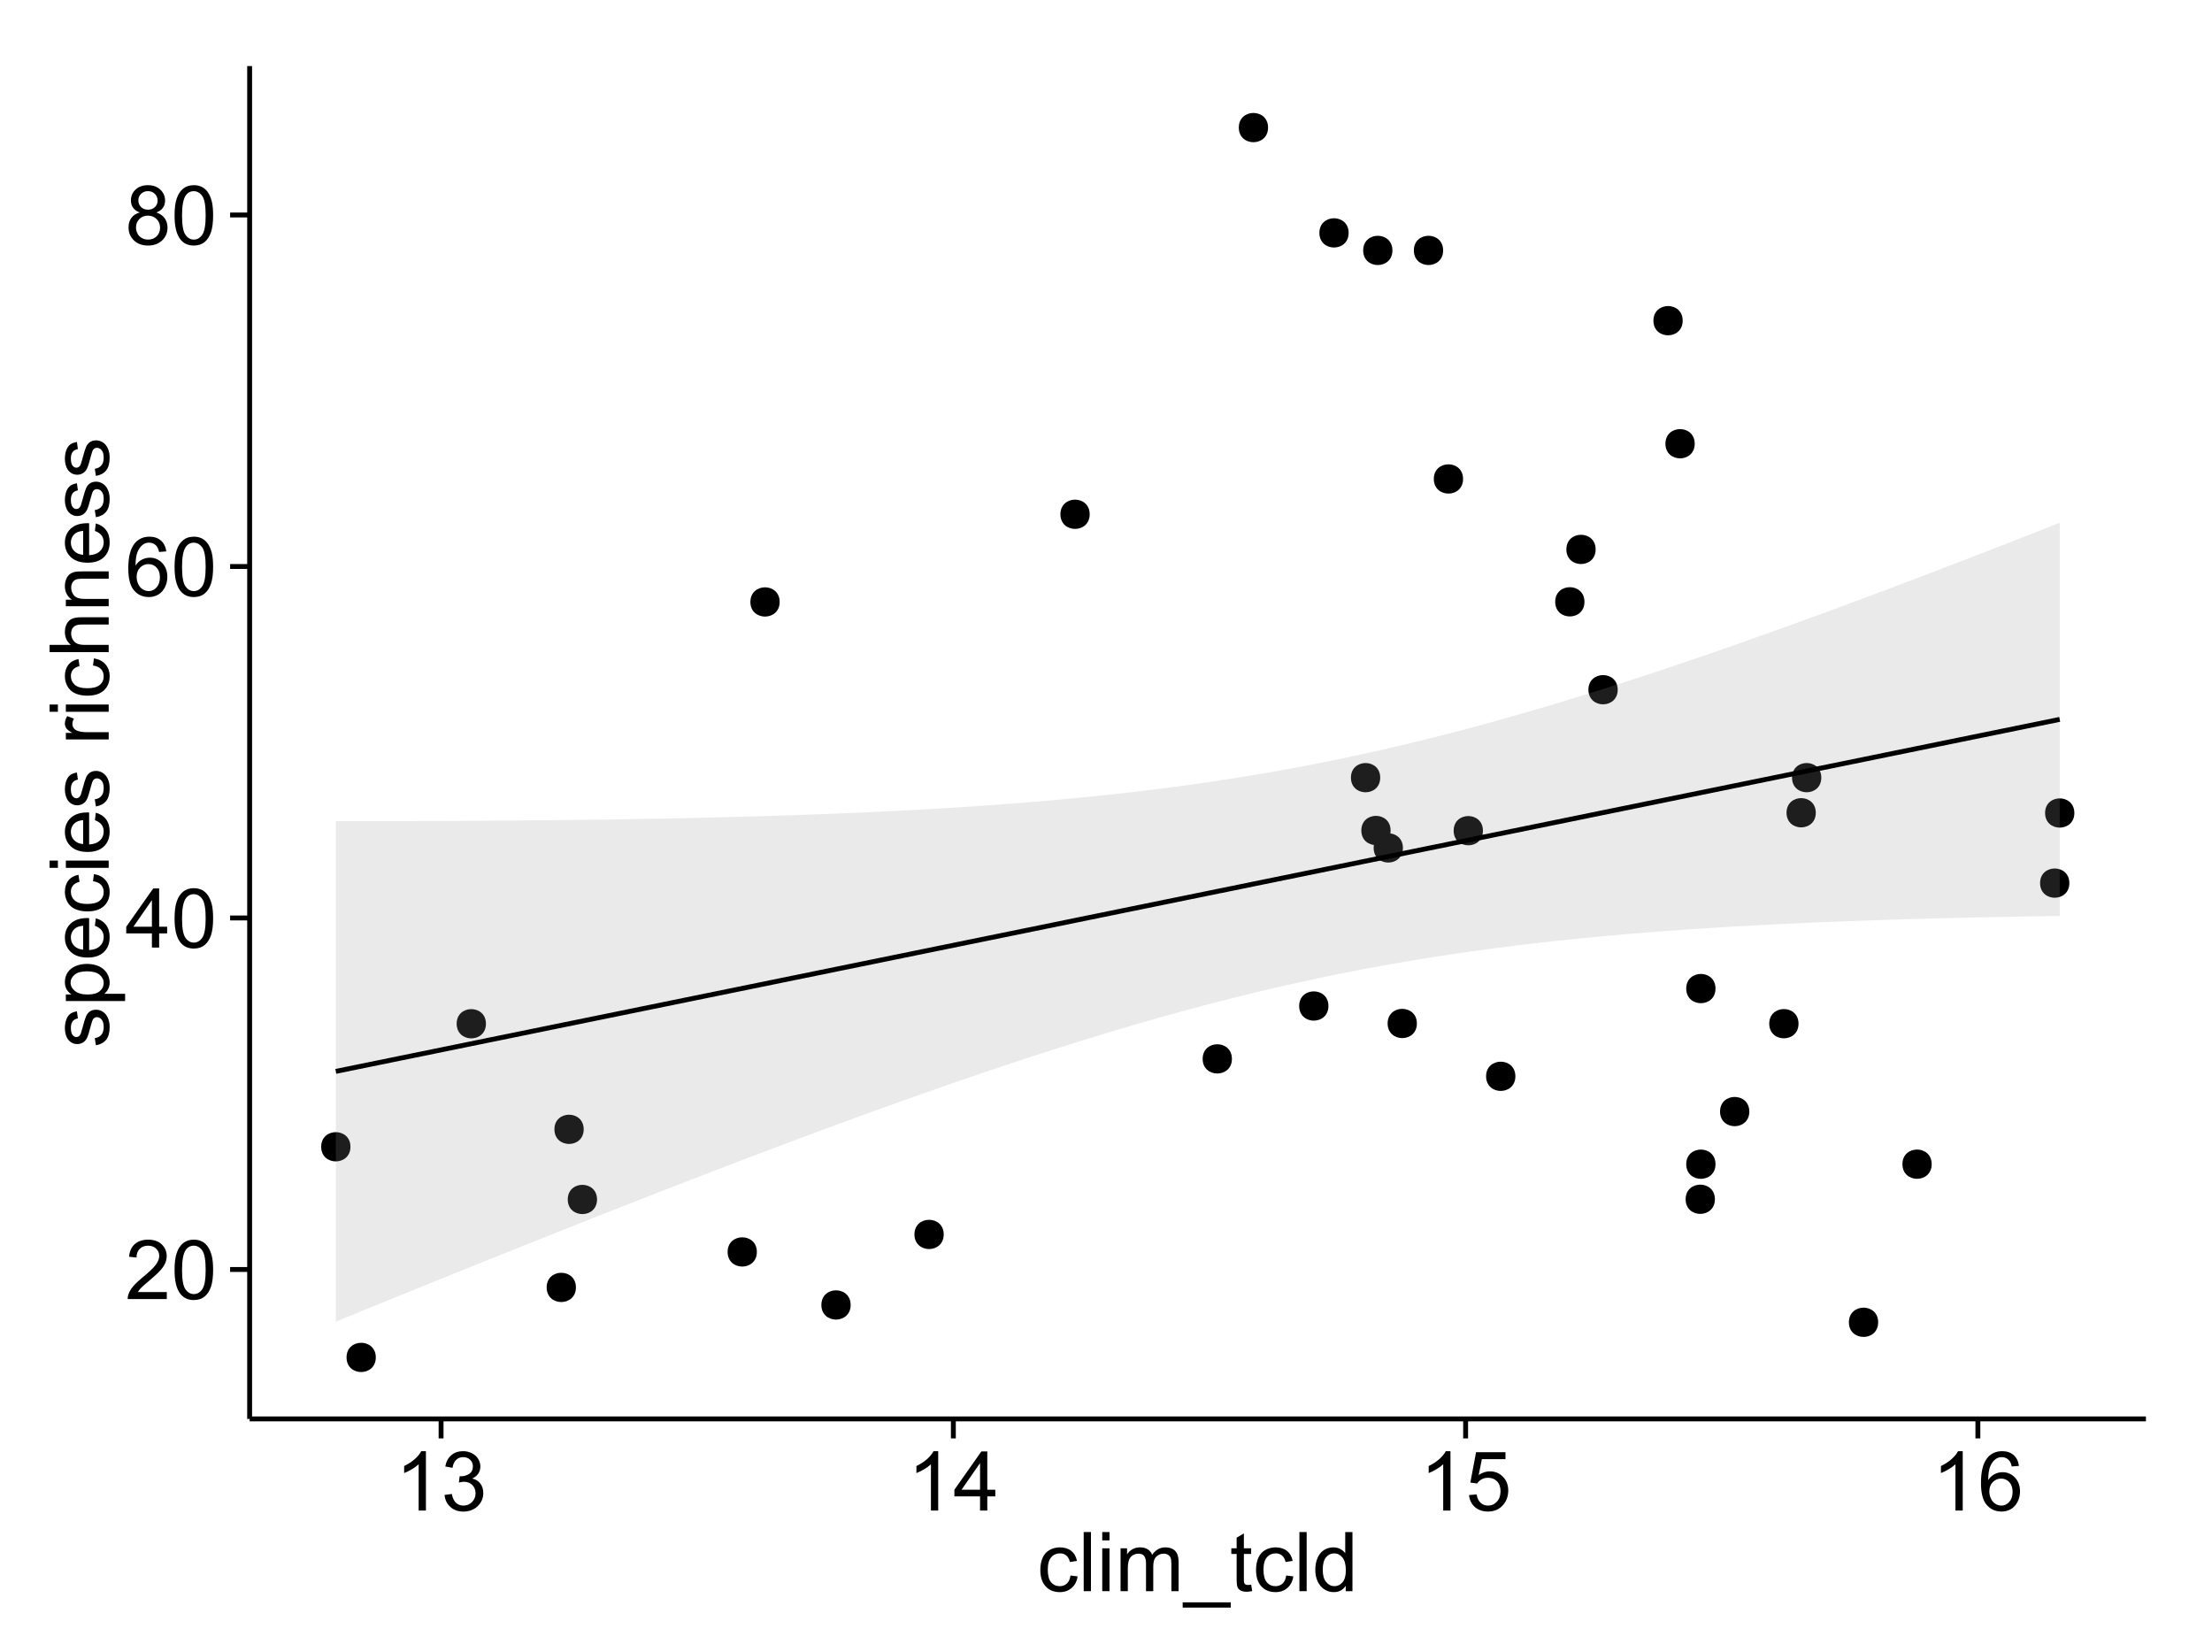 <?xml version="1.0" encoding="UTF-8"?>
<svg xmlns="http://www.w3.org/2000/svg" xmlns:xlink="http://www.w3.org/1999/xlink" width="482pt" height="360pt" viewBox="0 0 482 360" version="1.1">
<defs>
<g>
<symbol overflow="visible" id="glyph0-0">
<path style="stroke:none;" d="M 9.062 -1.52 L 9.062 0 L 0.547 0 C 0.531 -0.379 0.594 -0.742 0.73 -1.098 C 0.945 -1.676 1.293 -2.25 1.77 -2.812 C 2.246 -3.375 2.934 -4.023 3.84 -4.766 C 5.238 -5.906 6.188 -6.816 6.68 -7.492 C 7.172 -8.16 7.418 -8.793 7.418 -9.395 C 7.418 -10.02 7.191 -10.551 6.746 -10.98 C 6.293 -11.41 5.711 -11.625 4.992 -11.629 C 4.23 -11.625 3.621 -11.395 3.164 -10.941 C 2.703 -10.48 2.469 -9.848 2.469 -9.043 L 0.844 -9.211 C 0.953 -10.422 1.371 -11.344 2.102 -11.984 C 2.824 -12.617 3.801 -12.938 5.027 -12.938 C 6.262 -12.938 7.238 -12.594 7.961 -11.91 C 8.68 -11.223 9.039 -10.371 9.043 -9.359 C 9.039 -8.84 8.934 -8.336 8.727 -7.84 C 8.512 -7.34 8.164 -6.812 7.676 -6.266 C 7.188 -5.711 6.375 -4.957 5.238 -4 C 4.285 -3.199 3.676 -2.66 3.41 -2.379 C 3.141 -2.094 2.918 -1.805 2.742 -1.52 Z M 9.062 -1.52 "/>
</symbol>
<symbol overflow="visible" id="glyph0-1">
<path style="stroke:none;" d="M 0.746 -6.355 C 0.742 -7.875 0.898 -9.102 1.215 -10.031 C 1.527 -10.961 1.996 -11.676 2.613 -12.18 C 3.23 -12.684 4.008 -12.938 4.949 -12.938 C 5.637 -12.938 6.242 -12.797 6.766 -12.52 C 7.285 -12.238 7.715 -11.836 8.059 -11.316 C 8.395 -10.789 8.664 -10.152 8.859 -9.398 C 9.051 -8.645 9.145 -7.629 9.148 -6.355 C 9.145 -4.84 8.992 -3.617 8.684 -2.691 C 8.371 -1.762 7.906 -1.047 7.289 -0.539 C 6.672 -0.035 5.891 0.215 4.949 0.219 C 3.703 0.215 2.727 -0.227 2.023 -1.117 C 1.168 -2.188 0.742 -3.934 0.746 -6.355 Z M 2.375 -6.355 C 2.371 -4.234 2.621 -2.824 3.117 -2.129 C 3.609 -1.426 4.219 -1.078 4.949 -1.082 C 5.672 -1.078 6.281 -1.43 6.781 -2.137 C 7.273 -2.836 7.523 -4.242 7.523 -6.355 C 7.523 -8.473 7.273 -9.883 6.781 -10.582 C 6.281 -11.277 5.664 -11.625 4.93 -11.629 C 4.199 -11.625 3.621 -11.316 3.191 -10.703 C 2.645 -9.918 2.371 -8.469 2.375 -6.355 Z M 2.375 -6.355 "/>
</symbol>
<symbol overflow="visible" id="glyph0-2">
<path style="stroke:none;" d="M 5.82 0 L 5.82 -3.086 L 0.227 -3.086 L 0.227 -4.535 L 6.109 -12.883 L 7.398 -12.883 L 7.398 -4.535 L 9.141 -4.535 L 9.141 -3.086 L 7.398 -3.086 L 7.398 0 Z M 5.82 -4.535 L 5.82 -10.344 L 1.785 -4.535 Z M 5.82 -4.535 "/>
</symbol>
<symbol overflow="visible" id="glyph0-3">
<path style="stroke:none;" d="M 8.957 -9.73 L 7.383 -9.605 C 7.242 -10.223 7.043 -10.676 6.785 -10.961 C 6.355 -11.41 5.828 -11.637 5.203 -11.637 C 4.695 -11.637 4.25 -11.496 3.875 -11.215 C 3.375 -10.852 2.984 -10.32 2.695 -9.625 C 2.406 -8.926 2.258 -7.934 2.25 -6.645 C 2.629 -7.223 3.094 -7.652 3.645 -7.938 C 4.195 -8.215 4.773 -8.355 5.379 -8.359 C 6.434 -8.355 7.328 -7.969 8.07 -7.195 C 8.809 -6.418 9.18 -5.414 9.184 -4.184 C 9.18 -3.371 9.008 -2.617 8.66 -1.926 C 8.312 -1.23 7.832 -0.699 7.227 -0.332 C 6.613 0.035 5.922 0.215 5.148 0.219 C 3.828 0.215 2.754 -0.266 1.922 -1.234 C 1.09 -2.199 0.672 -3.797 0.676 -6.031 C 0.672 -8.516 1.133 -10.328 2.055 -11.461 C 2.855 -12.445 3.938 -12.938 5.301 -12.938 C 6.312 -12.938 7.141 -12.652 7.789 -12.086 C 8.434 -11.516 8.824 -10.73 8.957 -9.73 Z M 2.496 -4.176 C 2.496 -3.629 2.609 -3.105 2.844 -2.609 C 3.07 -2.109 3.395 -1.73 3.812 -1.473 C 4.227 -1.207 4.664 -1.078 5.125 -1.082 C 5.789 -1.078 6.363 -1.348 6.844 -1.891 C 7.324 -2.426 7.562 -3.156 7.566 -4.086 C 7.562 -4.973 7.328 -5.676 6.855 -6.191 C 6.379 -6.703 5.781 -6.961 5.062 -6.961 C 4.348 -6.961 3.738 -6.703 3.242 -6.191 C 2.742 -5.676 2.496 -5.004 2.496 -4.176 Z M 2.496 -4.176 "/>
</symbol>
<symbol overflow="visible" id="glyph0-4">
<path style="stroke:none;" d="M 3.18 -6.988 C 2.52 -7.227 2.035 -7.57 1.723 -8.016 C 1.406 -8.461 1.246 -8.992 1.25 -9.617 C 1.246 -10.551 1.582 -11.34 2.258 -11.98 C 2.93 -12.617 3.828 -12.938 4.949 -12.938 C 6.07 -12.938 6.977 -12.609 7.664 -11.957 C 8.348 -11.301 8.688 -10.504 8.691 -9.57 C 8.688 -8.969 8.531 -8.449 8.219 -8.012 C 7.902 -7.566 7.426 -7.227 6.793 -6.988 C 7.582 -6.727 8.184 -6.309 8.598 -5.738 C 9.008 -5.16 9.215 -4.477 9.219 -3.684 C 9.215 -2.578 8.828 -1.652 8.051 -0.906 C 7.27 -0.156 6.242 0.215 4.977 0.219 C 3.699 0.215 2.676 -0.156 1.898 -0.91 C 1.117 -1.66 0.727 -2.602 0.73 -3.727 C 0.727 -4.562 0.938 -5.262 1.367 -5.832 C 1.789 -6.395 2.395 -6.781 3.18 -6.988 Z M 2.867 -9.668 C 2.863 -9.059 3.059 -8.559 3.453 -8.172 C 3.844 -7.785 4.355 -7.594 4.984 -7.594 C 5.59 -7.594 6.09 -7.785 6.48 -8.168 C 6.871 -8.551 7.066 -9.02 7.066 -9.578 C 7.066 -10.156 6.863 -10.645 6.465 -11.043 C 6.059 -11.438 5.559 -11.637 4.965 -11.637 C 4.359 -11.637 3.859 -11.441 3.465 -11.055 C 3.062 -10.668 2.863 -10.207 2.867 -9.668 Z M 2.355 -3.719 C 2.355 -3.262 2.461 -2.824 2.676 -2.406 C 2.887 -1.98 3.203 -1.652 3.629 -1.426 C 4.047 -1.191 4.504 -1.078 4.992 -1.082 C 5.746 -1.078 6.367 -1.32 6.863 -1.809 C 7.352 -2.293 7.598 -2.91 7.602 -3.664 C 7.598 -4.422 7.344 -5.055 6.84 -5.555 C 6.332 -6.051 5.699 -6.297 4.938 -6.301 C 4.191 -6.297 3.574 -6.051 3.09 -5.562 C 2.598 -5.066 2.355 -4.453 2.355 -3.719 Z M 2.355 -3.719 "/>
</symbol>
<symbol overflow="visible" id="glyph0-5">
<path style="stroke:none;" d="M 6.707 0 L 5.125 0 L 5.125 -10.082 C 4.742 -9.715 4.242 -9.352 3.625 -8.988 C 3.004 -8.625 2.449 -8.352 1.961 -8.172 L 1.961 -9.703 C 2.844 -10.117 3.617 -10.621 4.281 -11.215 C 4.941 -11.805 5.41 -12.379 5.688 -12.938 L 6.707 -12.938 Z M 6.707 0 "/>
</symbol>
<symbol overflow="visible" id="glyph0-6">
<path style="stroke:none;" d="M 0.758 -3.402 L 2.336 -3.613 C 2.516 -2.711 2.824 -2.062 3.266 -1.672 C 3.699 -1.273 4.23 -1.078 4.859 -1.082 C 5.602 -1.078 6.23 -1.336 6.746 -1.855 C 7.254 -2.367 7.512 -3.004 7.516 -3.77 C 7.512 -4.492 7.273 -5.094 6.801 -5.566 C 6.324 -6.035 5.723 -6.27 4.992 -6.273 C 4.691 -6.27 4.316 -6.211 3.875 -6.102 L 4.051 -7.488 C 4.152 -7.473 4.238 -7.465 4.305 -7.469 C 4.977 -7.465 5.582 -7.641 6.125 -7.996 C 6.66 -8.344 6.93 -8.887 6.934 -9.625 C 6.93 -10.199 6.734 -10.68 6.344 -11.062 C 5.949 -11.445 5.441 -11.637 4.824 -11.637 C 4.207 -11.637 3.695 -11.441 3.285 -11.055 C 2.875 -10.668 2.613 -10.09 2.496 -9.316 L 0.914 -9.598 C 1.105 -10.656 1.543 -11.477 2.23 -12.062 C 2.914 -12.645 3.766 -12.938 4.789 -12.938 C 5.488 -12.938 6.137 -12.785 6.73 -12.484 C 7.32 -12.18 7.773 -11.77 8.09 -11.25 C 8.402 -10.727 8.559 -10.172 8.562 -9.59 C 8.559 -9.031 8.41 -8.523 8.113 -8.066 C 7.812 -7.609 7.371 -7.246 6.785 -6.977 C 7.547 -6.801 8.137 -6.438 8.562 -5.883 C 8.98 -5.328 9.191 -4.633 9.195 -3.805 C 9.191 -2.676 8.781 -1.723 7.965 -0.945 C 7.141 -0.164 6.105 0.223 4.852 0.227 C 3.719 0.223 2.777 -0.109 2.035 -0.781 C 1.285 -1.453 0.859 -2.328 0.758 -3.402 Z M 0.758 -3.402 "/>
</symbol>
<symbol overflow="visible" id="glyph0-7">
<path style="stroke:none;" d="M 0.746 -3.375 L 2.406 -3.516 C 2.527 -2.707 2.812 -2.098 3.266 -1.691 C 3.711 -1.281 4.254 -1.078 4.887 -1.082 C 5.648 -1.078 6.293 -1.363 6.82 -1.941 C 7.344 -2.512 7.605 -3.273 7.609 -4.227 C 7.605 -5.125 7.352 -5.84 6.848 -6.363 C 6.34 -6.883 5.676 -7.141 4.859 -7.145 C 4.344 -7.141 3.887 -7.027 3.48 -6.797 C 3.07 -6.566 2.746 -6.266 2.516 -5.898 L 1.027 -6.09 L 2.277 -12.711 L 8.684 -12.711 L 8.684 -11.195 L 3.543 -11.195 L 2.848 -7.734 C 3.621 -8.273 4.43 -8.543 5.281 -8.543 C 6.402 -8.543 7.352 -8.152 8.129 -7.371 C 8.898 -6.59 9.285 -5.586 9.289 -4.367 C 9.285 -3.195 8.945 -2.188 8.27 -1.344 C 7.441 -0.301 6.316 0.215 4.887 0.219 C 3.715 0.215 2.758 -0.109 2.016 -0.766 C 1.273 -1.418 0.848 -2.289 0.746 -3.375 Z M 0.746 -3.375 "/>
</symbol>
<symbol overflow="visible" id="glyph0-8">
<path style="stroke:none;" d="M 7.277 -3.418 L 8.832 -3.219 C 8.66 -2.141 8.227 -1.301 7.527 -0.699 C 6.824 -0.09 5.965 0.211 4.949 0.211 C 3.668 0.211 2.641 -0.203 1.867 -1.039 C 1.09 -1.871 0.703 -3.07 0.703 -4.633 C 0.703 -5.637 0.867 -6.52 1.203 -7.277 C 1.531 -8.031 2.039 -8.598 2.727 -8.977 C 3.406 -9.355 4.152 -9.543 4.957 -9.547 C 5.969 -9.543 6.797 -9.289 7.441 -8.777 C 8.086 -8.262 8.5 -7.531 8.684 -6.594 L 7.145 -6.355 C 6.996 -6.98 6.738 -7.453 6.367 -7.77 C 5.992 -8.082 5.543 -8.238 5.02 -8.242 C 4.219 -8.238 3.57 -7.953 3.074 -7.387 C 2.574 -6.812 2.324 -5.91 2.328 -4.676 C 2.324 -3.422 2.566 -2.508 3.047 -1.941 C 3.527 -1.371 4.152 -1.09 4.93 -1.09 C 5.547 -1.09 6.066 -1.277 6.484 -1.66 C 6.898 -2.039 7.164 -2.625 7.277 -3.418 Z M 7.277 -3.418 "/>
</symbol>
<symbol overflow="visible" id="glyph0-9">
<path style="stroke:none;" d="M 1.152 0 L 1.152 -12.883 L 2.734 -12.883 L 2.734 0 Z M 1.152 0 "/>
</symbol>
<symbol overflow="visible" id="glyph0-10">
<path style="stroke:none;" d="M 1.195 -11.066 L 1.195 -12.883 L 2.777 -12.883 L 2.777 -11.066 Z M 1.195 0 L 1.195 -9.336 L 2.777 -9.336 L 2.777 0 Z M 1.195 0 "/>
</symbol>
<symbol overflow="visible" id="glyph0-11">
<path style="stroke:none;" d="M 1.188 0 L 1.188 -9.336 L 2.602 -9.336 L 2.602 -8.023 C 2.891 -8.477 3.277 -8.848 3.77 -9.129 C 4.254 -9.406 4.809 -9.543 5.43 -9.547 C 6.121 -9.543 6.688 -9.398 7.133 -9.113 C 7.57 -8.824 7.883 -8.426 8.07 -7.91 C 8.805 -9 9.766 -9.543 10.953 -9.547 C 11.875 -9.543 12.586 -9.289 13.086 -8.777 C 13.582 -8.262 13.832 -7.469 13.836 -6.406 L 13.836 0 L 12.262 0 L 12.262 -5.879 C 12.258 -6.508 12.207 -6.965 12.105 -7.246 C 12.004 -7.523 11.816 -7.746 11.547 -7.918 C 11.277 -8.082 10.961 -8.168 10.602 -8.172 C 9.941 -8.168 9.398 -7.949 8.965 -7.516 C 8.527 -7.078 8.309 -6.379 8.312 -5.422 L 8.312 0 L 6.734 0 L 6.734 -6.062 C 6.73 -6.762 6.602 -7.289 6.348 -7.645 C 6.086 -7.992 5.664 -8.168 5.078 -8.172 C 4.633 -8.168 4.223 -8.051 3.844 -7.82 C 3.465 -7.582 3.191 -7.238 3.023 -6.793 C 2.852 -6.34 2.766 -5.691 2.77 -4.844 L 2.77 0 Z M 1.188 0 "/>
</symbol>
<symbol overflow="visible" id="glyph0-12">
<path style="stroke:none;" d="M -0.273 3.578 L -0.273 2.434 L 10.211 2.434 L 10.211 3.578 Z M -0.273 3.578 "/>
</symbol>
<symbol overflow="visible" id="glyph0-13">
<path style="stroke:none;" d="M 4.641 -1.414 L 4.867 -0.016 C 4.422 0.078 4.023 0.121 3.672 0.125 C 3.098 0.121 2.652 0.035 2.336 -0.148 C 2.02 -0.328 1.797 -0.566 1.668 -0.863 C 1.539 -1.156 1.477 -1.781 1.477 -2.734 L 1.477 -8.102 L 0.316 -8.102 L 0.316 -9.336 L 1.477 -9.336 L 1.477 -11.645 L 3.051 -12.594 L 3.051 -9.336 L 4.641 -9.336 L 4.641 -8.102 L 3.051 -8.102 L 3.051 -2.645 C 3.047 -2.191 3.074 -1.902 3.133 -1.773 C 3.188 -1.645 3.277 -1.543 3.406 -1.465 C 3.527 -1.387 3.707 -1.348 3.945 -1.352 C 4.117 -1.348 4.352 -1.367 4.641 -1.414 Z M 4.641 -1.414 "/>
</symbol>
<symbol overflow="visible" id="glyph0-14">
<path style="stroke:none;" d="M 7.242 0 L 7.242 -1.18 C 6.648 -0.25 5.777 0.211 4.633 0.211 C 3.887 0.211 3.203 0.008 2.578 -0.402 C 1.953 -0.812 1.469 -1.387 1.129 -2.121 C 0.785 -2.855 0.613 -3.699 0.617 -4.656 C 0.613 -5.586 0.77 -6.43 1.082 -7.191 C 1.391 -7.949 1.855 -8.531 2.477 -8.938 C 3.098 -9.34 3.793 -9.543 4.562 -9.547 C 5.121 -9.543 5.621 -9.426 6.062 -9.188 C 6.5 -8.949 6.859 -8.641 7.137 -8.262 L 7.137 -12.883 L 8.711 -12.883 L 8.711 0 Z M 2.242 -4.656 C 2.238 -3.461 2.488 -2.566 2.996 -1.977 C 3.496 -1.383 4.094 -1.09 4.781 -1.09 C 5.473 -1.09 6.059 -1.371 6.543 -1.938 C 7.023 -2.5 7.266 -3.363 7.27 -4.527 C 7.266 -5.801 7.02 -6.738 6.531 -7.336 C 6.035 -7.934 5.43 -8.23 4.711 -8.234 C 4.008 -8.23 3.418 -7.945 2.949 -7.371 C 2.473 -6.797 2.238 -5.891 2.242 -4.656 Z M 2.242 -4.656 "/>
</symbol>
<symbol overflow="visible" id="glyph1-0">
<path style="stroke:none;" d="M -2.785 -0.555 L -3.031 -2.117 C -2.402 -2.203 -1.922 -2.449 -1.59 -2.852 C -1.254 -3.25 -1.09 -3.812 -1.09 -4.535 C -1.09 -5.262 -1.234 -5.801 -1.531 -6.152 C -1.824 -6.504 -2.172 -6.68 -2.574 -6.68 C -2.926 -6.68 -3.207 -6.523 -3.418 -6.215 C -3.555 -5.996 -3.734 -5.457 -3.953 -4.598 C -4.246 -3.434 -4.5 -2.629 -4.715 -2.184 C -4.926 -1.734 -5.223 -1.395 -5.602 -1.164 C -5.98 -0.93 -6.398 -0.812 -6.855 -0.816 C -7.27 -0.812 -7.652 -0.91 -8.012 -1.102 C -8.363 -1.293 -8.66 -1.551 -8.895 -1.883 C -9.074 -2.125 -9.227 -2.461 -9.355 -2.887 C -9.48 -3.309 -9.543 -3.766 -9.547 -4.254 C -9.543 -4.984 -9.438 -5.625 -9.23 -6.184 C -9.016 -6.734 -8.73 -7.145 -8.371 -7.41 C -8.008 -7.672 -7.527 -7.852 -6.926 -7.953 L -6.715 -6.406 C -7.195 -6.332 -7.57 -6.129 -7.84 -5.797 C -8.105 -5.457 -8.238 -4.98 -8.242 -4.367 C -8.238 -3.637 -8.117 -3.121 -7.883 -2.812 C -7.641 -2.5 -7.359 -2.344 -7.039 -2.348 C -6.832 -2.344 -6.648 -2.406 -6.484 -2.539 C -6.312 -2.664 -6.172 -2.867 -6.062 -3.148 C -6.004 -3.301 -5.871 -3.766 -5.66 -4.543 C -5.359 -5.66 -5.113 -6.441 -4.926 -6.887 C -4.734 -7.324 -4.457 -7.672 -4.094 -7.926 C -3.73 -8.176 -3.281 -8.301 -2.742 -8.305 C -2.211 -8.301 -1.711 -8.148 -1.25 -7.844 C -0.781 -7.535 -0.422 -7.09 -0.172 -6.512 C 0.086 -5.926 0.211 -5.27 0.211 -4.543 C 0.211 -3.328 -0.039 -2.406 -0.543 -1.77 C -1.047 -1.133 -1.793 -0.727 -2.785 -0.555 Z M -2.785 -0.555 "/>
</symbol>
<symbol overflow="visible" id="glyph1-1">
<path style="stroke:none;" d="M 3.578 -1.188 L -9.336 -1.188 L -9.336 -2.629 L -8.121 -2.629 C -8.594 -2.965 -8.949 -3.348 -9.188 -3.777 C -9.426 -4.203 -9.543 -4.723 -9.547 -5.336 C -9.543 -6.129 -9.34 -6.832 -8.93 -7.445 C -8.516 -8.051 -7.934 -8.512 -7.191 -8.824 C -6.441 -9.133 -5.625 -9.285 -4.738 -9.289 C -3.781 -9.285 -2.922 -9.113 -2.156 -8.773 C -1.391 -8.43 -0.805 -7.934 -0.398 -7.281 C 0.008 -6.625 0.211 -5.938 0.211 -5.219 C 0.211 -4.691 0.102 -4.219 -0.121 -3.801 C -0.344 -3.379 -0.625 -3.035 -0.965 -2.77 L 3.578 -2.77 Z M -4.613 -2.621 C -3.41 -2.613 -2.523 -2.855 -1.949 -3.348 C -1.375 -3.832 -1.09 -4.422 -1.09 -5.117 C -1.09 -5.816 -1.387 -6.418 -1.98 -6.922 C -2.574 -7.418 -3.496 -7.668 -4.746 -7.672 C -5.934 -7.668 -6.824 -7.426 -7.418 -6.938 C -8.008 -6.449 -8.301 -5.863 -8.305 -5.188 C -8.301 -4.508 -7.988 -3.914 -7.359 -3.398 C -6.727 -2.879 -5.809 -2.617 -4.613 -2.621 Z M -4.613 -2.621 "/>
</symbol>
<symbol overflow="visible" id="glyph1-2">
<path style="stroke:none;" d="M -3.004 -7.578 L -2.805 -9.211 C -1.848 -8.953 -1.105 -8.473 -0.578 -7.777 C -0.051 -7.078 0.211 -6.188 0.211 -5.105 C 0.211 -3.738 -0.207 -2.656 -1.051 -1.859 C -1.887 -1.055 -3.066 -0.656 -4.586 -0.66 C -6.156 -0.656 -7.375 -1.059 -8.246 -1.871 C -9.109 -2.676 -9.543 -3.727 -9.547 -5.02 C -9.543 -6.266 -9.117 -7.285 -8.27 -8.078 C -7.418 -8.867 -6.223 -9.262 -4.684 -9.266 C -4.586 -9.262 -4.445 -9.258 -4.262 -9.254 L -4.262 -2.293 C -3.234 -2.348 -2.449 -2.641 -1.906 -3.164 C -1.359 -3.684 -1.09 -4.332 -1.09 -5.117 C -1.09 -5.691 -1.242 -6.188 -1.547 -6.598 C -1.852 -7.008 -2.336 -7.332 -3.004 -7.578 Z M -5.562 -2.383 L -5.562 -7.594 C -6.344 -7.523 -6.934 -7.324 -7.328 -6.996 C -7.934 -6.492 -8.238 -5.836 -8.242 -5.035 C -8.238 -4.305 -7.996 -3.695 -7.512 -3.203 C -7.027 -2.707 -6.375 -2.434 -5.562 -2.383 Z M -5.562 -2.383 "/>
</symbol>
<symbol overflow="visible" id="glyph1-3">
<path style="stroke:none;" d="M -3.418 -7.277 L -3.215 -8.832 C -2.141 -8.66 -1.301 -8.227 -0.699 -7.527 C -0.09 -6.824 0.211 -5.965 0.211 -4.949 C 0.211 -3.668 -0.203 -2.641 -1.039 -1.867 C -1.871 -1.09 -3.07 -0.703 -4.633 -0.703 C -5.637 -0.703 -6.52 -0.867 -7.277 -1.203 C -8.031 -1.535 -8.598 -2.047 -8.977 -2.73 C -9.355 -3.41 -9.543 -4.152 -9.547 -4.957 C -9.543 -5.969 -9.289 -6.797 -8.777 -7.441 C -8.262 -8.086 -7.531 -8.5 -6.59 -8.684 L -6.355 -7.145 C -6.98 -6.996 -7.453 -6.738 -7.77 -6.367 C -8.082 -5.992 -8.238 -5.543 -8.242 -5.02 C -8.238 -4.219 -7.953 -3.57 -7.387 -3.074 C -6.812 -2.574 -5.91 -2.324 -4.676 -2.328 C -3.422 -2.324 -2.508 -2.566 -1.941 -3.047 C -1.371 -3.527 -1.09 -4.152 -1.09 -4.93 C -1.09 -5.547 -1.277 -6.066 -1.66 -6.484 C -2.035 -6.898 -2.621 -7.164 -3.418 -7.277 Z M -3.418 -7.277 "/>
</symbol>
<symbol overflow="visible" id="glyph1-4">
<path style="stroke:none;" d="M -11.066 -1.195 L -12.883 -1.195 L -12.883 -2.777 L -11.066 -2.777 Z M 0 -1.195 L -9.336 -1.195 L -9.336 -2.777 L 0 -2.777 Z M 0 -1.195 "/>
</symbol>
<symbol overflow="visible" id="glyph1-5">
<path style="stroke:none;" d=""/>
</symbol>
<symbol overflow="visible" id="glyph1-6">
<path style="stroke:none;" d="M 0 -1.168 L -9.336 -1.168 L -9.336 -2.594 L -7.918 -2.594 C -8.578 -2.953 -9.016 -3.289 -9.23 -3.598 C -9.438 -3.906 -9.543 -4.242 -9.547 -4.613 C -9.543 -5.145 -9.375 -5.688 -9.035 -6.242 L -7.566 -5.695 C -7.793 -5.309 -7.91 -4.922 -7.91 -4.535 C -7.91 -4.188 -7.805 -3.875 -7.598 -3.602 C -7.387 -3.324 -7.098 -3.129 -6.734 -3.016 C -6.168 -2.836 -5.555 -2.746 -4.887 -2.75 L 0 -2.75 Z M 0 -1.168 "/>
</symbol>
<symbol overflow="visible" id="glyph1-7">
<path style="stroke:none;" d="M 0 -1.188 L -12.883 -1.188 L -12.883 -2.77 L -8.262 -2.77 C -9.117 -3.504 -9.543 -4.434 -9.547 -5.562 C -9.543 -6.25 -9.406 -6.852 -9.137 -7.363 C -8.859 -7.871 -8.484 -8.234 -8.004 -8.457 C -7.523 -8.676 -6.824 -8.789 -5.914 -8.789 L 0 -8.789 L 0 -7.207 L -5.914 -7.207 C -6.703 -7.207 -7.281 -7.035 -7.641 -6.691 C -8 -6.348 -8.18 -5.863 -8.184 -5.238 C -8.18 -4.77 -8.059 -4.328 -7.816 -3.914 C -7.574 -3.5 -7.242 -3.203 -6.828 -3.031 C -6.406 -2.852 -5.832 -2.766 -5.105 -2.77 L 0 -2.77 Z M 0 -1.188 "/>
</symbol>
<symbol overflow="visible" id="glyph1-8">
<path style="stroke:none;" d="M 0 -1.188 L -9.336 -1.188 L -9.336 -2.609 L -8.008 -2.609 C -9.031 -3.293 -9.543 -4.285 -9.547 -5.582 C -9.543 -6.141 -9.441 -6.656 -9.242 -7.133 C -9.035 -7.602 -8.77 -7.957 -8.445 -8.191 C -8.113 -8.426 -7.727 -8.59 -7.277 -8.684 C -6.98 -8.742 -6.465 -8.77 -5.738 -8.773 L 0 -8.773 L 0 -7.188 L -5.68 -7.188 C -6.32 -7.184 -6.801 -7.121 -7.121 -7.004 C -7.438 -6.879 -7.695 -6.66 -7.887 -6.348 C -8.074 -6.031 -8.168 -5.664 -8.172 -5.246 C -8.168 -4.57 -7.953 -3.992 -7.531 -3.504 C -7.102 -3.012 -6.293 -2.766 -5.098 -2.77 L 0 -2.77 Z M 0 -1.188 "/>
</symbol>
</g>
<clipPath id="clip1">
  <path d="M 54.395 14.398 L 468.602 14.398 L 468.602 310.164 L 54.395 310.164 Z M 54.395 14.398 "/>
</clipPath>
</defs>
<g id="surface506">
<rect x="0" y="0" width="482" height="360" style="fill:rgb(100%,100%,100%);fill-opacity:1;stroke:none;"/>
<rect x="0" y="0" width="482" height="360" style="fill:rgb(100%,100%,100%);fill-opacity:1;stroke:none;"/>
<path style="fill:none;stroke-width:1.063;stroke-linecap:round;stroke-linejoin:round;stroke:rgb(100%,100%,100%);stroke-opacity:1;stroke-miterlimit:10;" d="M 0 360 L 482 360 L 482 0 L 0 0 Z M 0 360 "/>
<g clip-path="url(#clip1)" clip-rule="nonzero">
<path style=" stroke:none;fill-rule:nonzero;fill:rgb(100%,100%,100%);fill-opacity:1;" d="M 54.395 309.168 L 467.602 309.168 L 467.602 14.402 L 54.395 14.402 Z M 54.395 309.168 "/>
<path style=" stroke:none;fill-rule:nonzero;fill:rgb(0%,0%,0%);fill-opacity:1;" d="M 301.949 180.953 C 301.949 183.789 297.699 183.789 297.699 180.953 C 297.699 178.121 301.949 178.121 301.949 180.953 "/>
<path style=" stroke:none;fill-rule:nonzero;fill:rgb(0%,0%,0%);fill-opacity:1;" d="M 288.406 219.199 C 288.406 222.035 284.156 222.035 284.156 219.199 C 284.156 216.367 288.406 216.367 288.406 219.199 "/>
<path style=" stroke:none;fill-rule:nonzero;fill:rgb(0%,0%,0%);fill-opacity:1;" d="M 163.859 272.785 C 163.859 275.621 159.609 275.621 159.609 272.785 C 159.609 269.949 163.859 269.949 163.859 272.785 "/>
<path style=" stroke:none;fill-rule:nonzero;fill:rgb(0%,0%,0%);fill-opacity:1;" d="M 299.688 169.445 C 299.688 172.281 295.438 172.281 295.438 169.445 C 295.438 166.613 299.688 166.613 299.688 169.445 "/>
<path style=" stroke:none;fill-rule:nonzero;fill:rgb(0%,0%,0%);fill-opacity:1;" d="M 346.633 119.711 C 346.633 122.547 342.379 122.547 342.379 119.711 C 342.379 116.875 346.633 116.875 346.633 119.711 "/>
<path style=" stroke:none;fill-rule:nonzero;fill:rgb(0%,0%,0%);fill-opacity:1;" d="M 304.637 184.758 C 304.637 187.594 300.387 187.594 300.387 184.758 C 300.387 181.922 304.637 181.922 304.637 184.758 "/>
<path style=" stroke:none;fill-rule:nonzero;fill:rgb(0%,0%,0%);fill-opacity:1;" d="M 302.352 54.562 C 302.352 57.398 298.102 57.398 298.102 54.562 C 298.102 51.73 302.352 51.73 302.352 54.562 "/>
<path style=" stroke:none;fill-rule:nonzero;fill:rgb(0%,0%,0%);fill-opacity:1;" d="M 317.742 104.359 C 317.742 107.195 313.492 107.195 313.492 104.359 C 313.492 101.527 317.742 101.527 317.742 104.359 "/>
<path style=" stroke:none;fill-rule:nonzero;fill:rgb(0%,0%,0%);fill-opacity:1;" d="M 307.68 223.008 C 307.68 225.84 303.43 225.84 303.43 223.008 C 303.43 220.172 307.68 220.172 307.68 223.008 "/>
<path style=" stroke:none;fill-rule:nonzero;fill:rgb(0%,0%,0%);fill-opacity:1;" d="M 267.375 230.723 C 267.375 233.555 263.125 233.555 263.125 230.723 C 263.125 227.887 267.375 227.887 267.375 230.723 "/>
<path style=" stroke:none;fill-rule:nonzero;fill:rgb(0%,0%,0%);fill-opacity:1;" d="M 344.195 131.133 C 344.195 133.965 339.945 133.965 339.945 131.133 C 339.945 128.297 344.195 128.297 344.195 131.133 "/>
<path style=" stroke:none;fill-rule:nonzero;fill:rgb(0%,0%,0%);fill-opacity:1;" d="M 395.805 169.445 C 395.805 172.281 391.555 172.281 391.555 169.445 C 391.555 166.609 395.805 166.609 395.805 169.445 "/>
<path style=" stroke:none;fill-rule:nonzero;fill:rgb(0%,0%,0%);fill-opacity:1;" d="M 322.07 181 C 322.07 183.836 317.816 183.836 317.816 181 C 317.816 178.164 322.07 178.164 322.07 181 "/>
<path style=" stroke:none;fill-rule:nonzero;fill:rgb(0%,0%,0%);fill-opacity:1;" d="M 368.219 96.684 C 368.219 99.52 363.969 99.52 363.969 96.684 C 363.969 93.848 368.219 93.848 368.219 96.684 "/>
<path style=" stroke:none;fill-rule:nonzero;fill:rgb(0%,0%,0%);fill-opacity:1;" d="M 365.598 69.871 C 365.598 72.707 361.348 72.707 361.348 69.871 C 361.348 67.035 365.598 67.035 365.598 69.871 "/>
<path style=" stroke:none;fill-rule:nonzero;fill:rgb(0%,0%,0%);fill-opacity:1;" d="M 104.82 223.066 C 104.82 225.902 100.57 225.902 100.57 223.066 C 100.57 220.23 104.82 220.23 104.82 223.066 "/>
<path style=" stroke:none;fill-rule:nonzero;fill:rgb(0%,0%,0%);fill-opacity:1;" d="M 126.125 246.074 C 126.125 248.906 121.871 248.906 121.871 246.074 C 121.871 243.238 126.125 243.238 126.125 246.074 "/>
<path style=" stroke:none;fill-rule:nonzero;fill:rgb(0%,0%,0%);fill-opacity:1;" d="M 313.398 54.562 C 313.398 57.395 309.145 57.395 309.145 54.562 C 309.145 51.727 313.398 51.727 313.398 54.562 "/>
<path style=" stroke:none;fill-rule:nonzero;fill:rgb(0%,0%,0%);fill-opacity:1;" d="M 351.438 150.281 C 351.438 153.117 347.188 153.117 347.188 150.281 C 347.188 147.449 351.438 147.449 351.438 150.281 "/>
<path style=" stroke:none;fill-rule:nonzero;fill:rgb(0%,0%,0%);fill-opacity:1;" d="M 329.141 234.52 C 329.141 237.352 324.887 237.352 324.887 234.52 C 324.887 231.684 329.141 231.684 329.141 234.52 "/>
<path style=" stroke:none;fill-rule:nonzero;fill:rgb(0%,0%,0%);fill-opacity:1;" d="M 168.828 131.16 C 168.828 133.992 164.578 133.992 164.578 131.16 C 164.578 128.324 168.828 128.324 168.828 131.16 "/>
<path style=" stroke:none;fill-rule:nonzero;fill:rgb(0%,0%,0%);fill-opacity:1;" d="M 292.809 50.742 C 292.809 53.578 288.559 53.578 288.559 50.742 C 288.559 47.91 292.809 47.91 292.809 50.742 "/>
<path style=" stroke:none;fill-rule:nonzero;fill:rgb(0%,0%,0%);fill-opacity:1;" d="M 75.301 249.875 C 75.301 252.707 71.051 252.707 71.051 249.875 C 71.051 247.039 75.301 247.039 75.301 249.875 "/>
<path style=" stroke:none;fill-rule:nonzero;fill:rgb(0%,0%,0%);fill-opacity:1;" d="M 80.824 295.77 C 80.824 298.602 76.574 298.602 76.574 295.77 C 76.574 292.934 80.824 292.934 80.824 295.77 "/>
<path style=" stroke:none;fill-rule:nonzero;fill:rgb(0%,0%,0%);fill-opacity:1;" d="M 275.25 27.797 C 275.25 30.633 271 30.633 271 27.797 C 271 24.965 275.25 24.965 275.25 27.797 "/>
<path style=" stroke:none;fill-rule:nonzero;fill:rgb(0%,0%,0%);fill-opacity:1;" d="M 236.383 112.055 C 236.383 114.891 232.129 114.891 232.129 112.055 C 232.129 109.223 236.383 109.223 236.383 112.055 "/>
<path style=" stroke:none;fill-rule:nonzero;fill:rgb(0%,0%,0%);fill-opacity:1;" d="M 380.117 242.203 C 380.117 245.039 375.863 245.039 375.863 242.203 C 375.863 239.367 380.117 239.367 380.117 242.203 "/>
<path style=" stroke:none;fill-rule:nonzero;fill:rgb(0%,0%,0%);fill-opacity:1;" d="M 372.617 261.309 C 372.617 264.145 368.367 264.145 368.367 261.309 C 368.367 258.473 372.617 258.473 372.617 261.309 "/>
<path style=" stroke:none;fill-rule:nonzero;fill:rgb(0%,0%,0%);fill-opacity:1;" d="M 372.75 215.402 C 372.75 218.234 368.496 218.234 368.496 215.402 C 368.496 212.566 372.75 212.566 372.75 215.402 "/>
<path style=" stroke:none;fill-rule:nonzero;fill:rgb(0%,0%,0%);fill-opacity:1;" d="M 372.75 253.668 C 372.75 256.504 368.496 256.504 368.496 253.668 C 368.496 250.836 372.75 250.836 372.75 253.668 "/>
<path style=" stroke:none;fill-rule:nonzero;fill:rgb(0%,0%,0%);fill-opacity:1;" d="M 394.602 177.094 C 394.602 179.926 390.352 179.926 390.352 177.094 C 390.352 174.258 394.602 174.258 394.602 177.094 "/>
<path style=" stroke:none;fill-rule:nonzero;fill:rgb(0%,0%,0%);fill-opacity:1;" d="M 390.84 223.055 C 390.84 225.887 386.586 225.887 386.586 223.055 C 386.586 220.219 390.84 220.219 390.84 223.055 "/>
<path style=" stroke:none;fill-rule:nonzero;fill:rgb(0%,0%,0%);fill-opacity:1;" d="M 419.855 253.664 C 419.855 256.5 415.605 256.5 415.605 253.664 C 415.605 250.832 419.855 250.832 419.855 253.664 "/>
<path style=" stroke:none;fill-rule:nonzero;fill:rgb(0%,0%,0%);fill-opacity:1;" d="M 408.195 288.117 C 408.195 290.953 403.941 290.953 403.941 288.117 C 403.941 285.285 408.195 285.285 408.195 288.117 "/>
<path style=" stroke:none;fill-rule:nonzero;fill:rgb(0%,0%,0%);fill-opacity:1;" d="M 450.945 177.145 C 450.945 179.98 446.691 179.98 446.691 177.145 C 446.691 174.309 450.945 174.309 450.945 177.145 "/>
<path style=" stroke:none;fill-rule:nonzero;fill:rgb(0%,0%,0%);fill-opacity:1;" d="M 449.855 192.422 C 449.855 195.258 445.602 195.258 445.602 192.422 C 445.602 189.59 449.855 189.59 449.855 192.422 "/>
<path style=" stroke:none;fill-rule:nonzero;fill:rgb(0%,0%,0%);fill-opacity:1;" d="M 129.031 261.352 C 129.031 264.188 124.777 264.188 124.777 261.352 C 124.777 258.52 129.031 258.52 129.031 261.352 "/>
<path style=" stroke:none;fill-rule:nonzero;fill:rgb(0%,0%,0%);fill-opacity:1;" d="M 124.434 280.516 C 124.434 283.352 120.18 283.352 120.18 280.516 C 120.18 277.684 124.434 277.684 124.434 280.516 "/>
<path style=" stroke:none;fill-rule:nonzero;fill:rgb(0%,0%,0%);fill-opacity:1;" d="M 204.574 268.969 C 204.574 271.805 200.32 271.805 200.32 268.969 C 200.32 266.137 204.574 266.137 204.574 268.969 "/>
<path style=" stroke:none;fill-rule:nonzero;fill:rgb(0%,0%,0%);fill-opacity:1;" d="M 184.297 284.34 C 184.297 287.172 180.043 287.172 180.043 284.34 C 180.043 281.504 184.297 281.504 184.297 284.34 "/>
<path style=" stroke:none;fill-rule:nonzero;fill:rgb(0%,0%,0%);fill-opacity:1;" d="M 303.012 180.953 C 303.012 185.207 296.637 185.207 296.637 180.953 C 296.637 176.703 303.012 176.703 303.012 180.953 "/>
<path style=" stroke:none;fill-rule:nonzero;fill:rgb(0%,0%,0%);fill-opacity:1;" d="M 289.469 219.199 C 289.469 223.453 283.09 223.453 283.09 219.199 C 283.09 214.949 289.469 214.949 289.469 219.199 "/>
<path style=" stroke:none;fill-rule:nonzero;fill:rgb(0%,0%,0%);fill-opacity:1;" d="M 164.922 272.785 C 164.922 277.039 158.547 277.039 158.547 272.785 C 158.547 268.535 164.922 268.535 164.922 272.785 "/>
<path style=" stroke:none;fill-rule:nonzero;fill:rgb(0%,0%,0%);fill-opacity:1;" d="M 300.75 169.445 C 300.75 173.699 294.371 173.699 294.371 169.445 C 294.371 165.195 300.75 165.195 300.75 169.445 "/>
<path style=" stroke:none;fill-rule:nonzero;fill:rgb(0%,0%,0%);fill-opacity:1;" d="M 347.695 119.711 C 347.695 123.965 341.316 123.965 341.316 119.711 C 341.316 115.461 347.695 115.461 347.695 119.711 "/>
<path style=" stroke:none;fill-rule:nonzero;fill:rgb(0%,0%,0%);fill-opacity:1;" d="M 305.699 184.758 C 305.699 189.008 299.324 189.008 299.324 184.758 C 299.324 180.504 305.699 180.504 305.699 184.758 "/>
<path style=" stroke:none;fill-rule:nonzero;fill:rgb(0%,0%,0%);fill-opacity:1;" d="M 303.414 54.562 C 303.414 58.816 297.039 58.816 297.039 54.562 C 297.039 50.312 303.414 50.312 303.414 54.562 "/>
<path style=" stroke:none;fill-rule:nonzero;fill:rgb(0%,0%,0%);fill-opacity:1;" d="M 318.805 104.359 C 318.805 108.613 312.43 108.613 312.43 104.359 C 312.43 100.109 318.805 100.109 318.805 104.359 "/>
<path style=" stroke:none;fill-rule:nonzero;fill:rgb(0%,0%,0%);fill-opacity:1;" d="M 308.742 223.008 C 308.742 227.258 302.367 227.258 302.367 223.008 C 302.367 218.754 308.742 218.754 308.742 223.008 "/>
<path style=" stroke:none;fill-rule:nonzero;fill:rgb(0%,0%,0%);fill-opacity:1;" d="M 268.438 230.723 C 268.438 234.973 262.062 234.973 262.062 230.723 C 262.062 226.469 268.438 226.469 268.438 230.723 "/>
<path style=" stroke:none;fill-rule:nonzero;fill:rgb(0%,0%,0%);fill-opacity:1;" d="M 345.258 131.133 C 345.258 135.383 338.883 135.383 338.883 131.133 C 338.883 126.879 345.258 126.879 345.258 131.133 "/>
<path style=" stroke:none;fill-rule:nonzero;fill:rgb(0%,0%,0%);fill-opacity:1;" d="M 396.867 169.445 C 396.867 173.695 390.488 173.695 390.488 169.445 C 390.488 165.191 396.867 165.191 396.867 169.445 "/>
<path style=" stroke:none;fill-rule:nonzero;fill:rgb(0%,0%,0%);fill-opacity:1;" d="M 323.133 181 C 323.133 185.25 316.754 185.25 316.754 181 C 316.754 176.746 323.133 176.746 323.133 181 "/>
<path style=" stroke:none;fill-rule:nonzero;fill:rgb(0%,0%,0%);fill-opacity:1;" d="M 369.281 96.684 C 369.281 100.938 362.902 100.938 362.902 96.684 C 362.902 92.434 369.281 92.434 369.281 96.684 "/>
<path style=" stroke:none;fill-rule:nonzero;fill:rgb(0%,0%,0%);fill-opacity:1;" d="M 366.66 69.871 C 366.66 74.125 360.285 74.125 360.285 69.871 C 360.285 65.621 366.66 65.621 366.66 69.871 "/>
<path style=" stroke:none;fill-rule:nonzero;fill:rgb(0%,0%,0%);fill-opacity:1;" d="M 105.887 223.066 C 105.887 227.32 99.508 227.32 99.508 223.066 C 99.508 218.812 105.887 218.812 105.887 223.066 "/>
<path style=" stroke:none;fill-rule:nonzero;fill:rgb(0%,0%,0%);fill-opacity:1;" d="M 127.188 246.074 C 127.188 250.324 120.809 250.324 120.809 246.074 C 120.809 241.82 127.188 241.82 127.188 246.074 "/>
<path style=" stroke:none;fill-rule:nonzero;fill:rgb(0%,0%,0%);fill-opacity:1;" d="M 314.461 54.562 C 314.461 58.812 308.082 58.812 308.082 54.562 C 308.082 50.309 314.461 50.309 314.461 54.562 "/>
<path style=" stroke:none;fill-rule:nonzero;fill:rgb(0%,0%,0%);fill-opacity:1;" d="M 352.5 150.281 C 352.5 154.535 346.121 154.535 346.121 150.281 C 346.121 146.031 352.5 146.031 352.5 150.281 "/>
<path style=" stroke:none;fill-rule:nonzero;fill:rgb(0%,0%,0%);fill-opacity:1;" d="M 330.203 234.52 C 330.203 238.77 323.824 238.77 323.824 234.52 C 323.824 230.266 330.203 230.266 330.203 234.52 "/>
<path style=" stroke:none;fill-rule:nonzero;fill:rgb(0%,0%,0%);fill-opacity:1;" d="M 169.891 131.16 C 169.891 135.41 163.512 135.41 163.512 131.16 C 163.512 126.906 169.891 126.906 169.891 131.16 "/>
<path style=" stroke:none;fill-rule:nonzero;fill:rgb(0%,0%,0%);fill-opacity:1;" d="M 293.871 50.742 C 293.871 54.996 287.496 54.996 287.496 50.742 C 287.496 46.492 293.871 46.492 293.871 50.742 "/>
<path style=" stroke:none;fill-rule:nonzero;fill:rgb(0%,0%,0%);fill-opacity:1;" d="M 76.363 249.875 C 76.363 254.125 69.984 254.125 69.984 249.875 C 69.984 245.621 76.363 245.621 76.363 249.875 "/>
<path style=" stroke:none;fill-rule:nonzero;fill:rgb(0%,0%,0%);fill-opacity:1;" d="M 81.887 295.77 C 81.887 300.02 75.512 300.02 75.512 295.77 C 75.512 291.516 81.887 291.516 81.887 295.77 "/>
<path style=" stroke:none;fill-rule:nonzero;fill:rgb(0%,0%,0%);fill-opacity:1;" d="M 276.312 27.797 C 276.312 32.051 269.938 32.051 269.938 27.797 C 269.938 23.547 276.312 23.547 276.312 27.797 "/>
<path style=" stroke:none;fill-rule:nonzero;fill:rgb(0%,0%,0%);fill-opacity:1;" d="M 237.445 112.055 C 237.445 116.309 231.066 116.309 231.066 112.055 C 231.066 107.805 237.445 107.805 237.445 112.055 "/>
<path style=" stroke:none;fill-rule:nonzero;fill:rgb(0%,0%,0%);fill-opacity:1;" d="M 381.18 242.203 C 381.18 246.453 374.801 246.453 374.801 242.203 C 374.801 237.949 381.18 237.949 381.18 242.203 "/>
<path style=" stroke:none;fill-rule:nonzero;fill:rgb(0%,0%,0%);fill-opacity:1;" d="M 373.68 261.309 C 373.68 265.562 367.305 265.562 367.305 261.309 C 367.305 257.059 373.68 257.059 373.68 261.309 "/>
<path style=" stroke:none;fill-rule:nonzero;fill:rgb(0%,0%,0%);fill-opacity:1;" d="M 373.812 215.402 C 373.812 219.652 367.434 219.652 367.434 215.402 C 367.434 211.148 373.812 211.148 373.812 215.402 "/>
<path style=" stroke:none;fill-rule:nonzero;fill:rgb(0%,0%,0%);fill-opacity:1;" d="M 373.812 253.668 C 373.812 257.922 367.434 257.922 367.434 253.668 C 367.434 249.418 373.812 249.418 373.812 253.668 "/>
<path style=" stroke:none;fill-rule:nonzero;fill:rgb(0%,0%,0%);fill-opacity:1;" d="M 395.664 177.094 C 395.664 181.344 389.289 181.344 389.289 177.094 C 389.289 172.84 395.664 172.84 395.664 177.094 "/>
<path style=" stroke:none;fill-rule:nonzero;fill:rgb(0%,0%,0%);fill-opacity:1;" d="M 391.902 223.055 C 391.902 227.305 385.523 227.305 385.523 223.055 C 385.523 218.801 391.902 218.801 391.902 223.055 "/>
<path style=" stroke:none;fill-rule:nonzero;fill:rgb(0%,0%,0%);fill-opacity:1;" d="M 420.918 253.664 C 420.918 257.918 414.543 257.918 414.543 253.664 C 414.543 249.414 420.918 249.414 420.918 253.664 "/>
<path style=" stroke:none;fill-rule:nonzero;fill:rgb(0%,0%,0%);fill-opacity:1;" d="M 409.258 288.117 C 409.258 292.371 402.879 292.371 402.879 288.117 C 402.879 283.867 409.258 283.867 409.258 288.117 "/>
<path style=" stroke:none;fill-rule:nonzero;fill:rgb(0%,0%,0%);fill-opacity:1;" d="M 452.008 177.145 C 452.008 181.398 445.629 181.398 445.629 177.145 C 445.629 172.895 452.008 172.895 452.008 177.145 "/>
<path style=" stroke:none;fill-rule:nonzero;fill:rgb(0%,0%,0%);fill-opacity:1;" d="M 450.918 192.422 C 450.918 196.676 444.539 196.676 444.539 192.422 C 444.539 188.172 450.918 188.172 450.918 192.422 "/>
<path style=" stroke:none;fill-rule:nonzero;fill:rgb(0%,0%,0%);fill-opacity:1;" d="M 130.094 261.352 C 130.094 265.605 123.715 265.605 123.715 261.352 C 123.715 257.102 130.094 257.102 130.094 261.352 "/>
<path style=" stroke:none;fill-rule:nonzero;fill:rgb(0%,0%,0%);fill-opacity:1;" d="M 125.496 280.516 C 125.496 284.77 119.117 284.77 119.117 280.516 C 119.117 276.266 125.496 276.266 125.496 280.516 "/>
<path style=" stroke:none;fill-rule:nonzero;fill:rgb(0%,0%,0%);fill-opacity:1;" d="M 205.637 268.969 C 205.637 273.223 199.258 273.223 199.258 268.969 C 199.258 264.719 205.637 264.719 205.637 268.969 "/>
<path style=" stroke:none;fill-rule:nonzero;fill:rgb(0%,0%,0%);fill-opacity:1;" d="M 185.359 284.34 C 185.359 288.59 178.98 288.59 178.98 284.34 C 178.98 280.086 185.359 280.086 185.359 284.34 "/>
<path style=" stroke:none;fill-rule:nonzero;fill:rgb(60%,60%,60%);fill-opacity:0.2;" d="M 73.176 178.918 L 77.93 178.918 L 82.684 178.914 L 87.441 178.906 L 92.195 178.895 L 96.949 178.875 L 101.703 178.852 L 106.461 178.824 L 111.215 178.789 L 115.969 178.75 L 120.727 178.703 L 125.48 178.648 L 130.234 178.59 L 134.988 178.52 L 139.746 178.441 L 144.5 178.355 L 149.254 178.262 L 154.008 178.152 L 158.766 178.035 L 163.52 177.906 L 168.273 177.766 L 173.031 177.613 L 177.785 177.445 L 182.539 177.258 L 187.293 177.059 L 192.051 176.84 L 196.805 176.605 L 201.559 176.348 L 206.312 176.066 L 211.07 175.766 L 215.824 175.441 L 220.578 175.086 L 225.336 174.707 L 230.09 174.293 L 234.844 173.852 L 239.598 173.375 L 244.355 172.863 L 249.109 172.312 L 253.863 171.723 L 258.617 171.09 L 263.375 170.414 L 268.129 169.695 L 272.883 168.93 L 277.641 168.117 L 282.395 167.254 L 287.148 166.344 L 291.902 165.383 L 296.66 164.371 L 301.414 163.312 L 306.168 162.203 L 310.922 161.047 L 315.68 159.844 L 320.434 158.598 L 325.188 157.305 L 329.945 155.969 L 334.699 154.594 L 339.453 153.18 L 344.207 151.73 L 348.965 150.246 L 353.719 148.727 L 358.473 147.18 L 363.227 145.602 L 367.984 143.996 L 372.738 142.367 L 377.492 140.715 L 382.25 139.039 L 387.004 137.34 L 391.758 135.625 L 396.512 133.891 L 401.27 132.141 L 406.023 130.375 L 410.777 128.594 L 415.531 126.797 L 420.289 124.988 L 425.043 123.168 L 429.797 121.336 L 434.555 119.496 L 439.309 117.645 L 444.062 115.785 L 448.816 113.914 L 448.816 199.578 L 444.062 199.652 L 439.309 199.73 L 434.555 199.824 L 429.797 199.922 L 425.043 200.031 L 420.289 200.156 L 415.531 200.289 L 410.777 200.434 L 406.023 200.594 L 401.27 200.77 L 396.512 200.961 L 391.758 201.168 L 387.004 201.395 L 382.25 201.641 L 377.492 201.906 L 372.738 202.195 L 367.984 202.504 L 363.227 202.844 L 358.473 203.207 L 353.719 203.602 L 348.965 204.023 L 344.207 204.48 L 339.453 204.973 L 334.699 205.5 L 329.945 206.066 L 325.188 206.672 L 320.434 207.324 L 315.68 208.016 L 310.922 208.754 L 306.168 209.539 L 301.414 210.375 L 296.66 211.254 L 291.902 212.188 L 287.148 213.168 L 282.395 214.199 L 277.641 215.277 L 272.883 216.406 L 268.129 217.582 L 263.375 218.805 L 258.617 220.07 L 253.863 221.383 L 249.109 222.734 L 244.355 224.125 L 239.598 225.555 L 234.844 227.02 L 230.09 228.52 L 225.336 230.047 L 220.578 231.609 L 215.824 233.199 L 211.07 234.812 L 206.312 236.453 L 201.559 238.117 L 196.805 239.801 L 192.051 241.504 L 187.293 243.23 L 182.539 244.969 L 177.785 246.727 L 173.031 248.5 L 168.273 250.289 L 163.52 252.09 L 158.766 253.902 L 154.008 255.727 L 149.254 257.562 L 144.5 259.406 L 139.746 261.262 L 134.988 263.129 L 130.234 265 L 125.48 266.879 L 120.727 268.77 L 115.969 270.664 L 111.215 272.566 L 106.461 274.473 L 101.703 276.387 L 96.949 278.305 L 87.441 282.156 L 82.684 284.09 L 73.176 287.973 Z M 73.176 178.918 "/>
<path style="fill:none;stroke-width:1.063;stroke-linecap:butt;stroke-linejoin:round;stroke:rgb(0%,0%,0%);stroke-opacity:1;stroke-miterlimit:1;" d="M 73.176 233.445 L 77.93 232.473 L 82.684 231.504 L 87.441 230.531 L 92.195 229.562 L 96.949 228.59 L 101.703 227.621 L 106.461 226.648 L 111.215 225.68 L 115.969 224.707 L 120.727 223.734 L 125.48 222.766 L 130.234 221.793 L 134.988 220.824 L 139.746 219.852 L 144.5 218.883 L 149.254 217.91 L 154.008 216.941 L 158.766 215.969 L 163.52 215 L 168.273 214.027 L 173.031 213.055 L 177.785 212.086 L 182.539 211.113 L 187.293 210.145 L 192.051 209.172 L 196.805 208.203 L 201.559 207.23 L 206.312 206.262 L 211.07 205.289 L 215.824 204.32 L 220.578 203.348 L 225.336 202.379 L 234.844 200.434 L 239.598 199.465 L 244.355 198.492 L 249.109 197.523 L 253.863 196.551 L 258.617 195.582 L 263.375 194.609 L 268.129 193.641 L 272.883 192.668 L 277.641 191.699 L 282.395 190.727 L 287.148 189.758 L 291.902 188.785 L 296.66 187.812 L 301.414 186.844 L 306.168 185.871 L 310.922 184.902 L 315.68 183.93 L 320.434 182.961 L 325.188 181.988 L 329.945 181.02 L 334.699 180.047 L 339.453 179.078 L 344.207 178.105 L 348.965 177.133 L 353.719 176.164 L 358.473 175.191 L 363.227 174.223 L 367.984 173.25 L 372.738 172.281 L 377.492 171.309 L 382.25 170.34 L 387.004 169.367 L 391.758 168.398 L 396.512 167.426 L 401.27 166.457 L 410.777 164.512 L 415.531 163.543 L 420.289 162.57 L 425.043 161.602 L 429.797 160.629 L 434.555 159.66 L 439.309 158.688 L 444.062 157.719 L 448.816 156.746 "/>
</g>
<path style="fill:none;stroke-width:1.063;stroke-linecap:butt;stroke-linejoin:round;stroke:rgb(0%,0%,0%);stroke-opacity:1;stroke-miterlimit:10;" d="M 54.395 309.168 L 54.395 14.398 "/>
<g style="fill:rgb(0%,0%,0%);fill-opacity:1;">
  <use xlink:href="#glyph0-0" x="27.281" y="283.051"/>
  <use xlink:href="#glyph0-1" x="37.292" y="283.051"/>
</g>
<g style="fill:rgb(0%,0%,0%);fill-opacity:1;">
  <use xlink:href="#glyph0-2" x="27.281" y="206.465"/>
  <use xlink:href="#glyph0-1" x="37.292" y="206.465"/>
</g>
<g style="fill:rgb(0%,0%,0%);fill-opacity:1;">
  <use xlink:href="#glyph0-3" x="27.281" y="129.875"/>
  <use xlink:href="#glyph0-1" x="37.292" y="129.875"/>
</g>
<g style="fill:rgb(0%,0%,0%);fill-opacity:1;">
  <use xlink:href="#glyph0-4" x="27.281" y="53.285"/>
  <use xlink:href="#glyph0-1" x="37.292" y="53.285"/>
</g>
<path style="fill:none;stroke-width:1.063;stroke-linecap:butt;stroke-linejoin:round;stroke:rgb(0%,0%,0%);stroke-opacity:1;stroke-miterlimit:10;" d="M 50.141 276.609 L 54.395 276.609 "/>
<path style="fill:none;stroke-width:1.063;stroke-linecap:butt;stroke-linejoin:round;stroke:rgb(0%,0%,0%);stroke-opacity:1;stroke-miterlimit:10;" d="M 50.141 200.02 L 54.395 200.02 "/>
<path style="fill:none;stroke-width:1.063;stroke-linecap:butt;stroke-linejoin:round;stroke:rgb(0%,0%,0%);stroke-opacity:1;stroke-miterlimit:10;" d="M 50.141 123.434 L 54.395 123.434 "/>
<path style="fill:none;stroke-width:1.063;stroke-linecap:butt;stroke-linejoin:round;stroke:rgb(0%,0%,0%);stroke-opacity:1;stroke-miterlimit:10;" d="M 50.141 46.844 L 54.395 46.844 "/>
<path style="fill:none;stroke-width:1.063;stroke-linecap:butt;stroke-linejoin:round;stroke:rgb(0%,0%,0%);stroke-opacity:1;stroke-miterlimit:10;" d="M 54.395 309.168 L 467.602 309.168 "/>
<path style="fill:none;stroke-width:1.063;stroke-linecap:butt;stroke-linejoin:round;stroke:rgb(0%,0%,0%);stroke-opacity:1;stroke-miterlimit:10;" d="M 96.113 313.418 L 96.113 309.168 "/>
<path style="fill:none;stroke-width:1.063;stroke-linecap:butt;stroke-linejoin:round;stroke:rgb(0%,0%,0%);stroke-opacity:1;stroke-miterlimit:10;" d="M 207.738 313.418 L 207.738 309.168 "/>
<path style="fill:none;stroke-width:1.063;stroke-linecap:butt;stroke-linejoin:round;stroke:rgb(0%,0%,0%);stroke-opacity:1;stroke-miterlimit:10;" d="M 319.363 313.418 L 319.363 309.168 "/>
<path style="fill:none;stroke-width:1.063;stroke-linecap:butt;stroke-linejoin:round;stroke:rgb(0%,0%,0%);stroke-opacity:1;stroke-miterlimit:10;" d="M 430.984 313.418 L 430.984 309.168 "/>
<g style="fill:rgb(0%,0%,0%);fill-opacity:1;">
  <use xlink:href="#glyph0-5" x="86.102" y="329.137"/>
  <use xlink:href="#glyph0-6" x="96.112" y="329.137"/>
</g>
<g style="fill:rgb(0%,0%,0%);fill-opacity:1;">
  <use xlink:href="#glyph0-5" x="197.727" y="329.137"/>
  <use xlink:href="#glyph0-2" x="207.737" y="329.137"/>
</g>
<g style="fill:rgb(0%,0%,0%);fill-opacity:1;">
  <use xlink:href="#glyph0-5" x="309.352" y="329.137"/>
  <use xlink:href="#glyph0-7" x="319.362" y="329.137"/>
</g>
<g style="fill:rgb(0%,0%,0%);fill-opacity:1;">
  <use xlink:href="#glyph0-5" x="420.973" y="329.137"/>
  <use xlink:href="#glyph0-3" x="430.983" y="329.137"/>
</g>
<g style="fill:rgb(0%,0%,0%);fill-opacity:1;">
  <use xlink:href="#glyph0-8" x="225.988" y="346.703"/>
  <use xlink:href="#glyph0-9" x="234.988" y="346.703"/>
  <use xlink:href="#glyph0-10" x="238.987" y="346.703"/>
  <use xlink:href="#glyph0-11" x="242.986" y="346.703"/>
  <use xlink:href="#glyph0-12" x="257.98" y="346.703"/>
  <use xlink:href="#glyph0-13" x="267.991" y="346.703"/>
  <use xlink:href="#glyph0-8" x="272.992" y="346.703"/>
  <use xlink:href="#glyph0-9" x="281.992" y="346.703"/>
  <use xlink:href="#glyph0-14" x="285.991" y="346.703"/>
</g>
<g style="fill:rgb(0%,0%,0%);fill-opacity:1;">
  <use xlink:href="#glyph1-0" x="23.684" y="228.312"/>
  <use xlink:href="#glyph1-1" x="23.684" y="219.312"/>
  <use xlink:href="#glyph1-2" x="23.684" y="209.302"/>
  <use xlink:href="#glyph1-3" x="23.684" y="199.291"/>
  <use xlink:href="#glyph1-4" x="23.684" y="190.291"/>
  <use xlink:href="#glyph1-2" x="23.684" y="186.292"/>
  <use xlink:href="#glyph1-0" x="23.684" y="176.281"/>
  <use xlink:href="#glyph1-5" x="23.684" y="167.281"/>
  <use xlink:href="#glyph1-6" x="23.684" y="162.28"/>
  <use xlink:href="#glyph1-4" x="23.684" y="156.286"/>
  <use xlink:href="#glyph1-3" x="23.684" y="152.287"/>
  <use xlink:href="#glyph1-7" x="23.684" y="143.287"/>
  <use xlink:href="#glyph1-8" x="23.684" y="133.276"/>
  <use xlink:href="#glyph1-2" x="23.684" y="123.266"/>
  <use xlink:href="#glyph1-0" x="23.684" y="113.255"/>
  <use xlink:href="#glyph1-0" x="23.684" y="104.255"/>
</g>
</g>
</svg>
